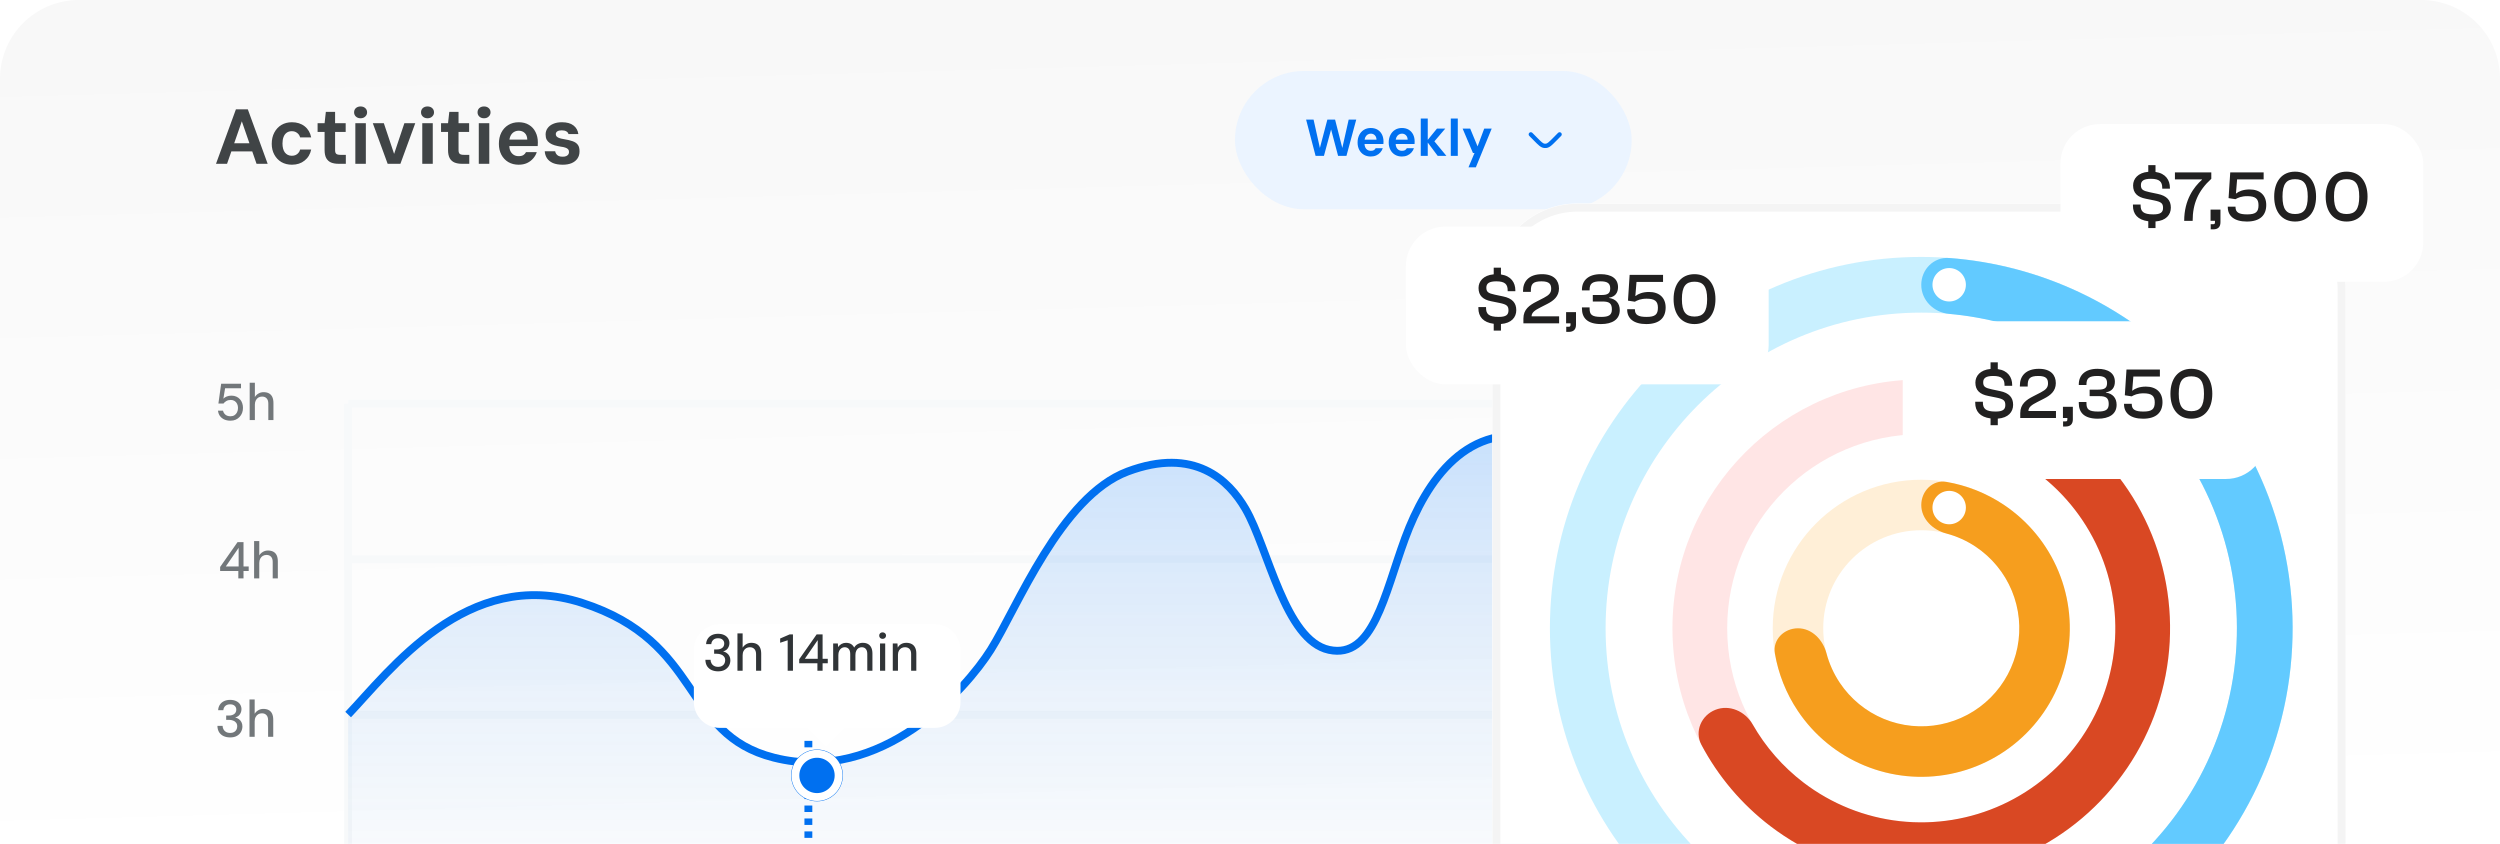 <svg width="317" height="107" viewBox="0 0 317 107" fill="none" xmlns="http://www.w3.org/2000/svg">
<g clip-path="url(#clip0_174_43156)">
<path d="M0 10C0 4.477 4.477 0 10 0H307C312.523 0 317 4.477 317 10V107H0V10Z" fill="url(#paint0_linear_174_43156)"/>
<path d="M27.389 20.768L29.914 13.863H31.424L33.939 20.768H32.528L30.664 15.382L28.79 20.768H27.389ZM28.504 19.199L28.859 18.163H32.37L32.716 19.199H28.504ZM37.011 20.886C36.511 20.886 36.068 20.774 35.679 20.551C35.298 20.32 34.999 20.005 34.782 19.604C34.565 19.203 34.456 18.749 34.456 18.242C34.456 17.697 34.565 17.22 34.782 16.812C34.999 16.398 35.298 16.076 35.679 15.845C36.068 15.615 36.511 15.5 37.011 15.5C37.656 15.5 38.195 15.671 38.629 16.013C39.063 16.355 39.339 16.825 39.458 17.424H38.057C37.991 17.18 37.863 16.99 37.672 16.852C37.488 16.707 37.264 16.635 37.001 16.635C36.751 16.635 36.538 16.697 36.36 16.822C36.183 16.947 36.048 17.128 35.956 17.364C35.864 17.595 35.818 17.871 35.818 18.193C35.818 18.436 35.844 18.657 35.897 18.854C35.949 19.045 36.025 19.206 36.123 19.337C36.229 19.469 36.354 19.571 36.498 19.643C36.65 19.715 36.817 19.752 37.001 19.752C37.179 19.752 37.337 19.722 37.475 19.663C37.62 19.597 37.741 19.505 37.84 19.387C37.945 19.268 38.017 19.127 38.057 18.962H39.458C39.339 19.548 39.06 20.015 38.619 20.363C38.185 20.712 37.649 20.886 37.011 20.886ZM42.895 20.768C42.553 20.768 42.25 20.715 41.987 20.61C41.724 20.498 41.52 20.317 41.376 20.067C41.231 19.811 41.158 19.462 41.158 19.022V16.733H40.271V15.619H41.158L41.316 14.188H42.49V15.619H43.832V16.733H42.49V19.041C42.49 19.265 42.539 19.419 42.638 19.505C42.737 19.59 42.908 19.633 43.151 19.633H43.851V20.768H42.895ZM45.057 20.768V15.619H46.389V20.768H45.057ZM45.718 14.997C45.481 14.997 45.284 14.925 45.126 14.78C44.975 14.636 44.899 14.458 44.899 14.248C44.899 14.024 44.975 13.843 45.126 13.705C45.284 13.567 45.481 13.498 45.718 13.498C45.961 13.498 46.159 13.567 46.31 13.705C46.468 13.843 46.547 14.024 46.547 14.248C46.547 14.458 46.468 14.636 46.31 14.78C46.159 14.925 45.961 14.997 45.718 14.997ZM49.154 20.768L47.27 15.619H48.67L49.973 19.515L51.275 15.619H52.656L50.772 20.768H49.154ZM53.544 20.768V15.619H54.875V20.768H53.544ZM54.205 14.997C53.968 14.997 53.77 14.925 53.613 14.78C53.461 14.636 53.386 14.458 53.386 14.248C53.386 14.024 53.461 13.843 53.613 13.705C53.77 13.567 53.968 13.498 54.205 13.498C54.448 13.498 54.645 13.567 54.796 13.705C54.954 13.843 55.033 14.024 55.033 14.248C55.033 14.458 54.954 14.636 54.796 14.78C54.645 14.925 54.448 14.997 54.205 14.997ZM58.548 20.768C58.206 20.768 57.903 20.715 57.64 20.61C57.377 20.498 57.173 20.317 57.029 20.067C56.884 19.811 56.812 19.462 56.812 19.022V16.733H55.924V15.619H56.812L56.97 14.188H58.143V15.619H59.485V16.733H58.143V19.041C58.143 19.265 58.193 19.419 58.291 19.505C58.39 19.59 58.561 19.633 58.804 19.633H59.505V20.768H58.548ZM60.71 20.768V15.619H62.042V20.768H60.71ZM61.371 14.997C61.135 14.997 60.937 14.925 60.779 14.78C60.628 14.636 60.553 14.458 60.553 14.248C60.553 14.024 60.628 13.843 60.779 13.705C60.937 13.567 61.135 13.498 61.371 13.498C61.615 13.498 61.812 13.567 61.963 13.705C62.121 13.843 62.2 14.024 62.2 14.248C62.2 14.458 62.121 14.636 61.963 14.78C61.812 14.925 61.615 14.997 61.371 14.997ZM65.764 20.886C65.271 20.886 64.834 20.774 64.452 20.551C64.077 20.327 63.785 20.018 63.574 19.623C63.364 19.222 63.258 18.762 63.258 18.242C63.258 17.703 63.36 17.23 63.564 16.822C63.775 16.408 64.067 16.085 64.442 15.855C64.824 15.619 65.267 15.5 65.774 15.5C66.28 15.5 66.714 15.612 67.076 15.836C67.438 16.053 67.714 16.355 67.904 16.743C68.102 17.131 68.2 17.568 68.2 18.055C68.2 18.121 68.197 18.193 68.191 18.272C68.191 18.351 68.187 18.433 68.181 18.519H64.206V17.7H66.859C66.852 17.345 66.747 17.069 66.543 16.871C66.339 16.674 66.083 16.575 65.774 16.575C65.55 16.575 65.346 16.631 65.162 16.743C64.978 16.855 64.834 17.023 64.728 17.246C64.623 17.47 64.57 17.749 64.57 18.085V18.371C64.57 18.666 64.617 18.92 64.709 19.13C64.807 19.341 64.945 19.505 65.123 19.623C65.3 19.742 65.511 19.801 65.754 19.801C66.017 19.801 66.221 19.755 66.366 19.663C66.51 19.571 66.622 19.446 66.701 19.288H68.062C67.97 19.584 67.816 19.854 67.599 20.097C67.388 20.34 67.129 20.534 66.819 20.679C66.51 20.817 66.159 20.886 65.764 20.886ZM71.363 20.886C70.856 20.886 70.435 20.814 70.1 20.669C69.771 20.518 69.521 20.314 69.35 20.057C69.186 19.794 69.094 19.502 69.074 19.18H70.396C70.416 19.304 70.462 19.419 70.534 19.525C70.606 19.63 70.708 19.715 70.84 19.781C70.971 19.84 71.139 19.87 71.343 19.87C71.514 19.87 71.659 19.847 71.777 19.801C71.902 19.748 71.994 19.679 72.053 19.594C72.119 19.502 72.152 19.396 72.152 19.278C72.152 19.127 72.112 19.009 72.033 18.923C71.954 18.837 71.836 18.768 71.678 18.716C71.527 18.663 71.34 18.624 71.116 18.598C70.827 18.552 70.56 18.492 70.317 18.42C70.08 18.348 69.876 18.252 69.706 18.134C69.534 18.015 69.403 17.871 69.311 17.7C69.225 17.522 69.183 17.305 69.183 17.049C69.183 16.753 69.265 16.49 69.429 16.26C69.594 16.023 69.83 15.839 70.139 15.707C70.449 15.569 70.82 15.5 71.254 15.5C71.879 15.5 72.365 15.635 72.714 15.905C73.062 16.168 73.27 16.533 73.335 17H72.083C72.043 16.848 71.951 16.733 71.806 16.654C71.662 16.569 71.471 16.526 71.234 16.526C70.991 16.526 70.804 16.569 70.672 16.654C70.541 16.74 70.475 16.858 70.475 17.009C70.475 17.108 70.504 17.2 70.564 17.286C70.629 17.364 70.735 17.433 70.879 17.493C71.031 17.552 71.234 17.601 71.491 17.641C71.945 17.713 72.319 17.802 72.615 17.907C72.911 18.012 73.132 18.167 73.276 18.371C73.421 18.568 73.49 18.847 73.483 19.209C73.483 19.558 73.395 19.857 73.217 20.107C73.046 20.357 72.799 20.551 72.477 20.689C72.162 20.82 71.79 20.886 71.363 20.886Z" fill="#404446"/>
<rect x="156.593" y="9" width="50.304" height="17.536" rx="8.768" fill="#EBF4FF"/>
<path d="M166.816 19.768L165.613 15.164H166.56L167.362 18.762L168.309 15.164H169.289L170.203 18.762L171.012 15.164H171.972L170.729 19.768H169.67L168.782 16.414L167.875 19.768H166.816ZM173.811 19.846C173.482 19.846 173.191 19.772 172.937 19.623C172.687 19.474 172.492 19.266 172.351 18.998C172.211 18.731 172.141 18.422 172.141 18.071C172.141 17.712 172.211 17.394 172.351 17.117C172.492 16.841 172.687 16.624 172.937 16.466C173.187 16.309 173.478 16.23 173.811 16.23C174.153 16.23 174.445 16.304 174.686 16.453C174.927 16.602 175.111 16.806 175.238 17.065C175.365 17.323 175.429 17.617 175.429 17.946C175.429 17.99 175.427 18.038 175.422 18.091C175.422 18.143 175.42 18.198 175.416 18.255H172.779V17.709H174.541C174.532 17.468 174.46 17.282 174.324 17.15C174.188 17.014 174.02 16.947 173.818 16.947C173.669 16.947 173.533 16.986 173.41 17.065C173.292 17.139 173.195 17.251 173.121 17.4C173.051 17.549 173.016 17.738 173.016 17.966V18.157C173.016 18.354 173.046 18.525 173.108 18.669C173.173 18.814 173.265 18.926 173.384 19.005C173.502 19.084 173.642 19.123 173.805 19.123C173.984 19.123 174.12 19.095 174.212 19.038C174.304 18.976 174.379 18.893 174.436 18.788H175.337C175.276 18.985 175.172 19.165 175.028 19.327C174.888 19.489 174.714 19.616 174.508 19.708C174.302 19.8 174.07 19.846 173.811 19.846ZM177.761 19.846C177.432 19.846 177.14 19.772 176.886 19.623C176.636 19.474 176.441 19.266 176.301 18.998C176.161 18.731 176.09 18.422 176.09 18.071C176.09 17.712 176.161 17.394 176.301 17.117C176.441 16.841 176.636 16.624 176.886 16.466C177.136 16.309 177.428 16.23 177.761 16.23C178.103 16.23 178.394 16.304 178.635 16.453C178.876 16.602 179.061 16.806 179.188 17.065C179.315 17.323 179.378 17.617 179.378 17.946C179.378 17.99 179.376 18.038 179.372 18.091C179.372 18.143 179.37 18.198 179.365 18.255H176.728V17.709H178.491C178.482 17.468 178.41 17.282 178.274 17.15C178.138 17.014 177.969 16.947 177.767 16.947C177.618 16.947 177.482 16.986 177.36 17.065C177.241 17.139 177.145 17.251 177.07 17.4C177 17.549 176.965 17.738 176.965 17.966V18.157C176.965 18.354 176.996 18.525 177.057 18.669C177.123 18.814 177.215 18.926 177.333 19.005C177.452 19.084 177.592 19.123 177.754 19.123C177.934 19.123 178.07 19.095 178.162 19.038C178.254 18.976 178.328 18.893 178.385 18.788H179.286C179.225 18.985 179.122 19.165 178.977 19.327C178.837 19.489 178.664 19.616 178.458 19.708C178.252 19.8 178.019 19.846 177.761 19.846ZM182.302 19.768L180.908 17.9L182.203 16.309H183.256L181.585 18.268V17.565L183.407 19.768H182.302ZM180.152 19.768V15.033H181.039V19.768H180.152ZM183.96 19.768V15.033H184.848V19.768H183.96ZM186.205 21.214L186.968 19.399H186.771L185.462 16.309H186.422L187.356 18.564L188.198 16.309H189.145L187.139 21.214H186.205Z" fill="#0070F0"/>
<path d="M197.954 17.231C198.06 17.123 198.06 16.95 197.952 16.843C197.845 16.736 197.671 16.737 197.565 16.845L196.926 17.489C196.667 17.75 196.489 17.93 196.338 18.051C196.191 18.169 196.097 18.209 196.013 18.22C195.96 18.227 195.906 18.227 195.853 18.22C195.768 18.209 195.674 18.169 195.527 18.051C195.376 17.93 195.198 17.75 194.939 17.489L194.301 16.845C194.194 16.737 194.021 16.736 193.913 16.843C193.806 16.95 193.805 17.123 193.911 17.231L194.561 17.886C194.806 18.133 195.006 18.335 195.184 18.478C195.37 18.627 195.558 18.735 195.784 18.764C195.883 18.776 195.983 18.776 196.082 18.764C196.308 18.735 196.496 18.627 196.681 18.478C196.859 18.335 197.059 18.133 197.304 17.886L197.954 17.231Z" fill="#0070F0"/>
<path d="M44.141 51.195V133.395H206.349" stroke="#F7F9FA" strokeWidth="0.548" strokeLinecap="round"/>
<path d="M44.141 90.65H206.349" stroke="#F7F9FA" strokeWidth="0.548"/>
<path d="M44.141 70.924H206.349" stroke="#F7F9FA" strokeWidth="0.548"/>
<path d="M44.141 51.195H206.349" stroke="#F7F9FA" strokeWidth="0.548"/>
<path d="M44.143 90.605C49.365 85.138 59.241 71.753 73.793 76.44C89.22 81.41 86.328 93.09 98.139 96.072C111.812 99.523 122.486 87.374 125.62 82.404C128.969 77.092 134.491 62.972 142.976 59.791C151.461 56.61 155.814 60.891 157.921 64.513C160.814 69.483 162.935 81.212 168.528 82.404C174.12 83.597 175.519 75.446 178.17 68.24C180.822 61.033 186.101 53.123 195.6 55.743C198.629 56.578 202.209 57.358 204.412 51.566C205.954 47.511 206.282 46.54 206.34 46.323V46.275C206.34 46.275 206.364 46.23 206.34 46.323V133.396H44.143V90.605Z" fill="url(#paint1_linear_174_43156)"/>
<path d="M44.143 90.605C49.365 85.138 59.241 71.753 73.793 76.44C89.22 81.41 86.328 93.09 98.139 96.072C111.812 99.523 122.486 87.374 125.62 82.404C128.969 77.092 134.491 62.972 142.976 59.791C151.461 56.61 155.814 60.891 157.921 64.513C160.814 69.483 162.935 81.212 168.528 82.404C174.12 83.597 175.519 75.446 178.17 68.24C180.822 61.033 186.101 53.123 195.6 55.743C198.629 56.578 202.209 57.358 204.412 51.566C206.615 45.773 206.34 46.275 206.34 46.275" stroke="#0070F0" strokeWidth="0.548" strokeLinecap="round"/>
<g filter="url(#filter0_d_174_43156)">
<path d="M116.313 75.856C118.129 75.856 119.602 77.328 119.602 79.144V85.72C119.601 87.535 118.129 89.008 116.313 89.008H104.861L102.509 91.371L100.156 89.008H89.078C87.262 89.008 85.79 87.535 85.79 85.72V79.144C85.79 77.328 87.262 75.856 89.078 75.856H116.313Z" fill="white"/>
</g>
<path d="M91.052 85.126C90.758 85.126 90.489 85.073 90.243 84.968C90.002 84.858 89.809 84.696 89.664 84.481C89.524 84.262 89.45 83.988 89.441 83.659H90.098C90.103 83.826 90.142 83.977 90.217 84.113C90.291 84.249 90.399 84.359 90.539 84.442C90.684 84.521 90.855 84.56 91.052 84.56C91.249 84.56 91.414 84.523 91.545 84.448C91.681 84.374 91.782 84.273 91.848 84.146C91.918 84.019 91.953 83.876 91.953 83.719C91.953 83.53 91.905 83.377 91.808 83.258C91.716 83.135 91.589 83.046 91.427 82.989C91.269 82.927 91.091 82.897 90.894 82.897H90.552V82.351H90.894C91.179 82.351 91.407 82.285 91.578 82.153C91.749 82.022 91.834 81.836 91.834 81.594C91.834 81.402 91.766 81.244 91.631 81.121C91.499 80.994 91.306 80.93 91.052 80.93C90.789 80.93 90.583 81 90.434 81.141C90.289 81.281 90.208 81.459 90.19 81.673H89.533C89.546 81.415 89.616 81.187 89.743 80.99C89.875 80.788 90.05 80.634 90.269 80.529C90.493 80.42 90.754 80.365 91.052 80.365C91.363 80.365 91.626 80.42 91.841 80.529C92.056 80.634 92.218 80.777 92.328 80.957C92.437 81.136 92.492 81.334 92.492 81.548C92.492 81.715 92.459 81.871 92.393 82.015C92.332 82.16 92.242 82.283 92.124 82.384C92.005 82.484 91.861 82.557 91.69 82.601C91.865 82.636 92.021 82.704 92.157 82.805C92.297 82.905 92.407 83.032 92.486 83.186C92.569 83.339 92.61 83.519 92.61 83.725C92.61 83.975 92.551 84.207 92.433 84.422C92.314 84.633 92.139 84.804 91.907 84.935C91.679 85.062 91.394 85.126 91.052 85.126ZM93.508 85.047V80.312H94.166V82.127C94.28 81.939 94.433 81.79 94.626 81.68C94.819 81.566 95.029 81.509 95.257 81.509C95.534 81.509 95.764 81.559 95.948 81.66C96.136 81.761 96.279 81.915 96.375 82.121C96.472 82.327 96.52 82.585 96.52 82.897V85.047H95.869V82.962C95.869 82.669 95.799 82.447 95.659 82.298C95.518 82.145 95.325 82.068 95.08 82.068C94.913 82.068 94.76 82.107 94.62 82.186C94.484 82.265 94.374 82.381 94.291 82.535C94.207 82.688 94.166 82.872 94.166 83.087V85.047H93.508ZM99.877 85.047V81.187L98.923 81.502V80.963L100.12 80.444H100.547V85.047H99.877ZM103.647 85.047V84.106H101.339V83.594L103.548 80.444H104.305V83.534H104.962V84.106H104.305V85.047H103.647ZM102.056 83.534H103.686V81.167L102.056 83.534ZM105.645 85.047V81.588H106.237L106.277 82.048C106.382 81.882 106.522 81.75 106.698 81.654C106.877 81.557 107.068 81.509 107.27 81.509C107.436 81.509 107.585 81.531 107.717 81.575C107.848 81.619 107.965 81.686 108.065 81.779C108.166 81.871 108.247 81.983 108.309 82.114C108.423 81.917 108.576 81.768 108.769 81.667C108.966 81.562 109.175 81.509 109.394 81.509C109.657 81.509 109.878 81.559 110.058 81.66C110.242 81.761 110.382 81.915 110.479 82.121C110.575 82.322 110.624 82.57 110.624 82.864V85.047H109.972V82.929C109.972 82.644 109.909 82.43 109.782 82.285C109.659 82.14 109.486 82.068 109.262 82.068C109.113 82.068 108.977 82.107 108.855 82.186C108.736 82.261 108.642 82.373 108.572 82.522C108.502 82.671 108.467 82.85 108.467 83.061V85.047H107.809V82.929C107.809 82.644 107.745 82.43 107.618 82.285C107.491 82.14 107.318 82.068 107.099 82.068C106.954 82.068 106.823 82.107 106.704 82.186C106.586 82.261 106.489 82.373 106.415 82.522C106.34 82.671 106.303 82.85 106.303 83.061V85.047H105.645ZM111.587 85.047V81.588H112.244V85.047H111.587ZM111.916 81.009C111.788 81.009 111.683 80.97 111.6 80.891C111.521 80.812 111.482 80.711 111.482 80.588C111.482 80.47 111.521 80.374 111.6 80.299C111.683 80.22 111.788 80.181 111.916 80.181C112.038 80.181 112.141 80.22 112.225 80.299C112.308 80.374 112.35 80.47 112.35 80.588C112.35 80.711 112.308 80.812 112.225 80.891C112.141 80.97 112.038 81.009 111.916 81.009ZM113.204 85.047V81.588H113.796L113.835 82.121C113.932 81.928 114.074 81.779 114.263 81.673C114.451 81.564 114.673 81.509 114.927 81.509C115.186 81.509 115.409 81.559 115.598 81.66C115.786 81.757 115.931 81.906 116.032 82.107C116.137 82.305 116.19 82.555 116.19 82.857V85.047H115.532V82.923C115.532 82.642 115.462 82.43 115.322 82.285C115.181 82.14 114.991 82.068 114.749 82.068C114.587 82.068 114.438 82.105 114.302 82.18C114.171 82.254 114.063 82.364 113.98 82.508C113.901 82.653 113.862 82.829 113.862 83.035V85.047H113.204Z" fill="#303437"/>
<path d="M29.226 53.343C28.914 53.343 28.642 53.288 28.41 53.178C28.182 53.064 28.002 52.913 27.871 52.724C27.744 52.536 27.667 52.319 27.641 52.073H28.279C28.322 52.279 28.425 52.45 28.588 52.586C28.75 52.718 28.965 52.784 29.232 52.784C29.429 52.784 29.598 52.738 29.738 52.645C29.879 52.553 29.986 52.428 30.061 52.271C30.14 52.108 30.179 51.927 30.179 51.725C30.179 51.523 30.14 51.348 30.061 51.199C29.986 51.045 29.881 50.927 29.745 50.844C29.609 50.756 29.449 50.712 29.265 50.712C29.041 50.712 28.853 50.758 28.7 50.85C28.546 50.938 28.425 51.045 28.338 51.172H27.693L28.042 48.66H30.561V49.233H28.542L28.325 50.554C28.43 50.44 28.57 50.348 28.745 50.278C28.921 50.204 29.122 50.166 29.351 50.166C29.583 50.166 29.789 50.208 29.969 50.291C30.148 50.37 30.302 50.482 30.429 50.627C30.556 50.767 30.65 50.931 30.712 51.12C30.777 51.308 30.81 51.508 30.81 51.718C30.81 51.946 30.773 52.159 30.699 52.356C30.624 52.549 30.517 52.72 30.376 52.869C30.24 53.018 30.076 53.134 29.883 53.218C29.69 53.301 29.471 53.343 29.226 53.343ZM31.661 53.264V48.529H32.318V50.344C32.432 50.155 32.586 50.006 32.779 49.897C32.972 49.783 33.182 49.726 33.41 49.726C33.686 49.726 33.916 49.776 34.1 49.877C34.289 49.978 34.431 50.131 34.528 50.337C34.624 50.543 34.673 50.802 34.673 51.113V53.264H34.022V51.179C34.022 50.885 33.952 50.664 33.811 50.515C33.671 50.361 33.478 50.285 33.233 50.285C33.066 50.285 32.913 50.324 32.772 50.403C32.636 50.482 32.527 50.598 32.443 50.752C32.36 50.905 32.318 51.089 32.318 51.304V53.264H31.661Z" fill="#72777A"/>
<path d="M30.22 73.344V72.403H27.912V71.891L30.122 68.74H30.878V71.831H31.535V72.403H30.878V73.344H30.22ZM28.629 71.831H30.26V69.464L28.629 71.831ZM32.219 73.344V68.609H32.876V70.424C32.99 70.236 33.144 70.086 33.337 69.977C33.529 69.863 33.74 69.806 33.968 69.806C34.244 69.806 34.474 69.856 34.658 69.957C34.847 70.058 34.989 70.211 35.086 70.417C35.182 70.624 35.23 70.882 35.23 71.193V73.344H34.579V71.259C34.579 70.965 34.509 70.744 34.369 70.595C34.229 70.442 34.036 70.365 33.79 70.365C33.624 70.365 33.47 70.404 33.33 70.483C33.194 70.562 33.084 70.678 33.001 70.832C32.918 70.985 32.876 71.169 32.876 71.384V73.344H32.219Z" fill="#72777A"/>
<path d="M29.179 93.505C28.885 93.505 28.616 93.452 28.37 93.347C28.129 93.237 27.936 93.075 27.791 92.86C27.651 92.641 27.576 92.367 27.568 92.038H28.225C28.23 92.205 28.269 92.356 28.344 92.492C28.418 92.628 28.526 92.737 28.666 92.821C28.811 92.9 28.982 92.939 29.179 92.939C29.376 92.939 29.541 92.902 29.672 92.827C29.808 92.753 29.909 92.652 29.975 92.525C30.045 92.398 30.08 92.255 30.08 92.097C30.08 91.909 30.032 91.755 29.935 91.637C29.843 91.514 29.716 91.424 29.554 91.368C29.396 91.306 29.218 91.275 29.021 91.275H28.679V90.73H29.021C29.306 90.73 29.534 90.664 29.705 90.532C29.876 90.401 29.961 90.215 29.961 89.973C29.961 89.781 29.893 89.623 29.758 89.5C29.626 89.373 29.433 89.309 29.179 89.309C28.916 89.309 28.71 89.379 28.561 89.52C28.416 89.66 28.335 89.838 28.317 90.052H27.66C27.673 89.794 27.743 89.566 27.87 89.368C28.002 89.167 28.177 89.013 28.396 88.908C28.62 88.799 28.881 88.744 29.179 88.744C29.49 88.744 29.753 88.799 29.968 88.908C30.183 89.013 30.345 89.156 30.455 89.335C30.564 89.515 30.619 89.713 30.619 89.927C30.619 90.094 30.586 90.25 30.52 90.394C30.459 90.539 30.369 90.662 30.251 90.763C30.132 90.863 29.988 90.936 29.817 90.98C29.992 91.015 30.148 91.082 30.284 91.183C30.424 91.284 30.534 91.411 30.613 91.565C30.696 91.718 30.737 91.898 30.737 92.104C30.737 92.354 30.678 92.586 30.56 92.801C30.442 93.011 30.266 93.183 30.034 93.314C29.806 93.441 29.521 93.505 29.179 93.505ZM31.635 93.426V88.691H32.293V90.506C32.407 90.317 32.56 90.168 32.753 90.059C32.946 89.945 33.156 89.888 33.384 89.888C33.66 89.888 33.891 89.938 34.075 90.039C34.263 90.14 34.406 90.293 34.502 90.499C34.599 90.706 34.647 90.964 34.647 91.275V93.426H33.996V91.341C33.996 91.047 33.926 90.826 33.785 90.677C33.645 90.524 33.452 90.447 33.207 90.447C33.04 90.447 32.887 90.486 32.746 90.565C32.611 90.644 32.501 90.76 32.418 90.914C32.334 91.067 32.293 91.251 32.293 91.466V93.426H31.635Z" fill="#72777A"/>
<line x1="102.502" y1="93.939" x2="102.502" y2="133.395" stroke="#0070F0" strokeWidth="0.548" stroke-dasharray="0.82 0.82"/>
<g filter="url(#filter1_d_174_43156)">
<circle cx="102.5" cy="96.132" r="3.288" fill="#0070F0"/>
<circle cx="102.5" cy="96.132" r="2.74" stroke="white" strokeWidth="1.096"/>
</g>
<g filter="url(#filter2_d_174_43156)">
<rect x="190" y="25" width="108.247" height="105" rx="10.825" fill="white"/>
<rect x="190.541" y="25.541" width="107.165" height="103.918" rx="10.284" stroke="#F4F4F4" strokeWidth="1.082"/>
</g>
<path d="M290.704 79.666C290.704 105.672 269.622 126.753 243.616 126.753C217.61 126.753 196.528 105.672 196.528 79.666C196.528 53.66 217.61 32.578 243.616 32.578C269.622 32.578 290.704 53.66 290.704 79.666ZM203.591 79.666C203.591 101.771 221.511 119.69 243.616 119.69C265.721 119.69 283.64 101.771 283.64 79.666C283.64 57.561 265.721 39.641 243.616 39.641C221.511 39.641 203.591 57.561 203.591 79.666Z" fill="#C9F0FF"/>
<path d="M243.616 36.112C243.616 34.162 245.199 32.567 247.144 32.713C252.86 33.142 258.46 34.613 263.665 37.062C269.937 40.013 275.479 44.313 279.898 49.654C284.316 54.994 287.5 61.244 289.224 67.958C290.948 74.672 291.168 81.683 289.87 88.492C288.571 95.3 285.785 101.738 281.711 107.346C277.636 112.953 272.375 117.592 266.301 120.931C260.227 124.271 253.49 126.228 246.573 126.663C240.832 127.024 235.084 126.33 229.611 124.625C227.749 124.045 226.864 121.979 227.582 120.166C228.3 118.352 230.349 117.48 232.219 118.036C236.718 119.372 241.426 119.91 246.129 119.614C252.009 119.244 257.735 117.58 262.898 114.742C268.061 111.904 272.533 107.96 275.996 103.194C279.459 98.428 281.827 92.955 282.931 87.168C284.035 81.381 283.848 75.421 282.383 69.715C280.918 64.008 278.211 58.695 274.455 54.156C270.7 49.616 265.988 45.962 260.658 43.453C256.394 41.447 251.818 40.213 247.143 39.8C245.2 39.628 243.616 38.063 243.616 36.112Z" fill="#62CAFF"/>
<circle cx="247.156" cy="36.109" r="2.119" fill="white"/>
<path d="M275.165 79.666C275.165 97.09 261.04 111.215 243.616 111.215C226.192 111.215 212.067 97.09 212.067 79.666C212.067 62.242 226.192 48.117 243.616 48.117C261.04 48.117 275.165 62.242 275.165 79.666ZM219.008 79.666C219.008 93.257 230.025 104.274 243.616 104.274C257.207 104.274 268.224 93.257 268.224 79.666C268.224 66.075 257.207 55.058 243.616 55.058C230.025 55.058 219.008 66.075 219.008 79.666Z" fill="#FFE5E5"/>
<path d="M243.616 51.59C243.616 49.673 245.174 48.1 247.08 48.31C251.598 48.809 255.97 50.281 259.888 52.64C264.801 55.597 268.815 59.838 271.498 64.906C274.181 69.973 275.432 75.676 275.117 81.402C274.802 87.127 272.932 92.659 269.709 97.401C266.486 102.144 262.032 105.918 256.824 108.319C251.617 110.719 245.854 111.656 240.154 111.026C234.455 110.397 229.034 108.226 224.476 104.748C220.84 101.973 217.863 98.45 215.735 94.432C214.838 92.738 215.727 90.71 217.51 90.004C219.292 89.299 221.288 90.188 222.237 91.853C223.865 94.709 226.055 97.221 228.687 99.23C232.242 101.944 236.47 103.637 240.916 104.127C245.361 104.618 249.857 103.888 253.918 102.016C257.98 100.143 261.455 97.199 263.969 93.5C266.483 89.801 267.941 85.486 268.187 81.02C268.433 76.554 267.457 72.106 265.364 68.153C263.271 64.201 260.14 60.893 256.309 58.586C253.472 56.878 250.33 55.767 247.075 55.304C245.177 55.035 243.616 53.506 243.616 51.59Z" fill="#D94823"/>
<circle cx="247.156" cy="51.648" r="2.119" fill="white"/>
<g filter="url(#filter3_d_174_43156)">
<rect x="242.001" y="40" width="46" height="20" rx="5" fill="white"/>
</g>
<path d="M253.32 53.917H252.403V53.055C251.055 52.89 250.459 52.129 250.459 51.093V50.937H251.431V51.038C251.431 51.799 251.752 52.184 253.036 52.184C253.944 52.184 254.274 51.936 254.274 51.368C254.274 50.809 254.09 50.607 253.146 50.414L252.101 50.203C251.046 50.002 250.478 49.488 250.478 48.516C250.478 47.682 251.074 46.903 252.403 46.783V45.94H253.32V46.802C254.613 46.985 255.145 47.847 255.145 48.81V48.92H254.173V48.819C254.173 48.067 253.843 47.673 252.742 47.673C251.835 47.673 251.468 47.93 251.468 48.471C251.468 49.03 251.716 49.186 252.559 49.369L253.604 49.589C254.76 49.828 255.264 50.405 255.264 51.331C255.264 52.23 254.659 52.982 253.32 53.083V53.917ZM260.697 53H256.167V52.386C256.167 51.221 256.956 50.689 257.818 50.249L258.762 49.763C259.422 49.415 259.688 49.14 259.688 48.617C259.688 48.049 259.477 47.673 258.459 47.673C257.341 47.673 257.112 48.04 257.112 48.883V49.011H256.121V48.865C256.121 47.719 256.837 46.765 258.533 46.765C260.046 46.765 260.678 47.563 260.678 48.581C260.678 49.589 259.991 50.13 259.202 50.534L258.304 50.992C257.68 51.313 257.203 51.606 257.203 52.111H260.697V53ZM261.929 54.082H261.599V53.431H261.901C262.057 53.431 262.14 53.394 262.14 53.193V53H261.581V51.579H262.837V53.174C262.837 53.788 262.507 54.082 261.929 54.082ZM266.011 53.092C264.26 53.092 263.59 52.294 263.59 51.12V50.974H264.562V51.111C264.562 51.881 264.819 52.184 266.029 52.184C267.001 52.184 267.386 51.946 267.386 51.23C267.386 50.46 267.047 50.231 266.194 50.231H264.966V49.406H266.057C266.864 49.406 267.175 49.204 267.175 48.562C267.175 47.92 266.809 47.673 265.947 47.673C264.883 47.673 264.562 47.975 264.562 48.746V48.819H263.59V48.736C263.59 47.563 264.416 46.765 265.956 46.765C267.34 46.765 268.166 47.334 268.166 48.406C268.166 49.112 267.808 49.635 267.029 49.745V49.782C267.872 49.901 268.386 50.451 268.386 51.331C268.386 52.514 267.432 53.092 266.011 53.092ZM271.747 53.092C270.151 53.092 269.326 52.386 269.326 51.258V51.203H270.307V51.258C270.307 51.946 270.766 52.184 271.783 52.184C272.865 52.184 273.223 51.881 273.223 51.02C273.223 50.194 272.829 49.873 271.793 49.873C271.041 49.873 270.601 50.084 270.298 50.258L269.427 50.121L269.638 46.857H273.874V47.746H270.509L270.362 49.534H270.39C270.711 49.268 271.288 49.021 272.095 49.021C273.406 49.021 274.204 49.754 274.204 50.992C274.204 52.267 273.443 53.092 271.747 53.092ZM277.861 53.092C276.21 53.092 275.211 51.872 275.211 49.928C275.211 47.985 276.21 46.765 277.861 46.765C279.511 46.765 280.52 47.985 280.52 49.928C280.52 51.872 279.511 53.092 277.861 53.092ZM277.861 52.138C278.952 52.138 279.465 51.551 279.465 49.928C279.465 48.306 278.952 47.719 277.861 47.719C276.77 47.719 276.265 48.306 276.265 49.928C276.265 51.551 276.77 52.138 277.861 52.138Z" fill="#212020"/>
<g filter="url(#filter4_d_174_43156)">
<rect x="179.001" y="28" width="46" height="20" rx="5" fill="white"/>
</g>
<path d="M190.32 41.917H189.403V41.055C188.055 40.89 187.459 40.129 187.459 39.093V38.937H188.431V39.038C188.431 39.799 188.752 40.184 190.036 40.184C190.944 40.184 191.274 39.936 191.274 39.368C191.274 38.809 191.09 38.607 190.146 38.414L189.101 38.203C188.046 38.002 187.478 37.488 187.478 36.516C187.478 35.682 188.074 34.903 189.403 34.783V33.94H190.32V34.802C191.613 34.985 192.145 35.847 192.145 36.81V36.92H191.173V36.819C191.173 36.067 190.843 35.673 189.742 35.673C188.835 35.673 188.468 35.93 188.468 36.471C188.468 37.03 188.716 37.186 189.559 37.369L190.604 37.589C191.76 37.828 192.264 38.405 192.264 39.331C192.264 40.23 191.659 40.982 190.32 41.083V41.917ZM197.697 41H193.167V40.386C193.167 39.221 193.956 38.689 194.818 38.249L195.762 37.763C196.422 37.415 196.688 37.14 196.688 36.617C196.688 36.049 196.477 35.673 195.459 35.673C194.341 35.673 194.112 36.04 194.112 36.883V37.011H193.121V36.865C193.121 35.719 193.837 34.765 195.533 34.765C197.046 34.765 197.678 35.563 197.678 36.581C197.678 37.589 196.991 38.13 196.202 38.534L195.304 38.992C194.68 39.313 194.203 39.606 194.203 40.111H197.697V41ZM198.929 42.082H198.599V41.431H198.901C199.057 41.431 199.14 41.394 199.14 41.193V41H198.581V39.579H199.837V41.174C199.837 41.788 199.507 42.082 198.929 42.082ZM203.011 41.092C201.26 41.092 200.59 40.294 200.59 39.12V38.974H201.562V39.111C201.562 39.881 201.819 40.184 203.029 40.184C204.001 40.184 204.386 39.946 204.386 39.23C204.386 38.46 204.047 38.231 203.194 38.231H201.966V37.406H203.057C203.864 37.406 204.175 37.204 204.175 36.562C204.175 35.92 203.809 35.673 202.947 35.673C201.883 35.673 201.562 35.975 201.562 36.746V36.819H200.59V36.736C200.59 35.563 201.416 34.765 202.956 34.765C204.34 34.765 205.166 35.334 205.166 36.406C205.166 37.112 204.808 37.635 204.029 37.745V37.782C204.872 37.901 205.386 38.451 205.386 39.331C205.386 40.514 204.432 41.092 203.011 41.092ZM208.747 41.092C207.151 41.092 206.326 40.386 206.326 39.258V39.203H207.307V39.258C207.307 39.946 207.766 40.184 208.783 40.184C209.865 40.184 210.223 39.881 210.223 39.02C210.223 38.194 209.829 37.873 208.793 37.873C208.041 37.873 207.601 38.084 207.298 38.258L206.427 38.121L206.638 34.857H210.874V35.746H207.509L207.362 37.534H207.39C207.711 37.268 208.288 37.021 209.095 37.021C210.406 37.021 211.204 37.754 211.204 38.992C211.204 40.267 210.443 41.092 208.747 41.092ZM214.861 41.092C213.21 41.092 212.211 39.872 212.211 37.928C212.211 35.985 213.21 34.765 214.861 34.765C216.511 34.765 217.52 35.985 217.52 37.928C217.52 39.872 216.511 41.092 214.861 41.092ZM214.861 40.138C215.952 40.138 216.465 39.551 216.465 37.928C216.465 36.306 215.952 35.719 214.861 35.719C213.77 35.719 213.265 36.306 213.265 37.928C213.265 39.551 213.77 40.138 214.861 40.138Z" fill="#212020"/>
<path d="M262.452 79.665C262.452 90.067 254.02 98.5 243.617 98.5C233.215 98.5 224.782 90.067 224.782 79.665C224.782 69.263 233.215 60.83 243.617 60.83C254.02 60.83 262.452 69.263 262.452 79.665ZM231.186 79.665C231.186 86.531 236.752 92.096 243.617 92.096C250.483 92.096 256.048 86.531 256.048 79.665C256.048 72.8 250.483 67.234 243.617 67.234C236.752 67.234 231.186 72.8 231.186 79.665Z" fill="#FFEFD7"/>
<path d="M243.617 64.034C243.617 62.265 245.061 60.804 246.804 61.103C249.395 61.548 251.876 62.532 254.081 64.006C257.179 66.076 259.593 69.017 261.019 72.459C262.444 75.901 262.817 79.688 262.09 83.341C261.364 86.995 259.57 90.351 256.936 92.985C254.302 95.619 250.945 97.413 247.292 98.14C243.638 98.867 239.851 98.494 236.409 97.068C232.968 95.643 230.026 93.228 227.957 90.131C226.483 87.926 225.499 85.444 225.054 82.853C224.755 81.111 226.216 79.667 227.984 79.667C229.753 79.667 231.146 81.124 231.596 82.834C231.945 84.158 232.512 85.422 233.281 86.573C234.647 88.618 236.589 90.211 238.86 91.152C241.132 92.093 243.631 92.339 246.042 91.859C248.454 91.379 250.669 90.196 252.407 88.457C254.146 86.719 255.33 84.504 255.81 82.092C256.289 79.681 256.043 77.181 255.102 74.91C254.161 72.638 252.568 70.697 250.524 69.331C249.373 68.562 248.108 67.995 246.784 67.646C245.074 67.195 243.617 65.802 243.617 64.034Z" fill="#F69E1E"/>
<circle cx="247.156" cy="64.361" r="2.119" fill="white"/>
<g filter="url(#filter5_d_174_43156)">
<rect x="262" y="15" width="46" height="20" rx="5" fill="white"/>
</g>
<path d="M273.319 28.917H272.402V28.055C271.054 27.89 270.458 27.129 270.458 26.093V25.937H271.43V26.038C271.43 26.799 271.751 27.184 273.035 27.184C273.943 27.184 274.273 26.936 274.273 26.368C274.273 25.809 274.089 25.607 273.145 25.414L272.1 25.203C271.045 25.002 270.477 24.488 270.477 23.516C270.477 22.682 271.073 21.903 272.402 21.784V20.94H273.319V21.802C274.612 21.985 275.144 22.847 275.144 23.81V23.92H274.172V23.819C274.172 23.067 273.842 22.673 272.742 22.673C271.834 22.673 271.467 22.93 271.467 23.471C271.467 24.03 271.715 24.186 272.558 24.369L273.603 24.589C274.759 24.828 275.263 25.405 275.263 26.331C275.263 27.23 274.658 27.982 273.319 28.082V28.917ZM278.028 28.009H276.955C276.955 25.332 278.193 23.7 279.21 22.792V22.746H275.781V21.857H280.393V22.673C278.715 24.204 278.028 25.845 278.028 28.009ZM280.648 29.082H280.317V28.431H280.62C280.776 28.431 280.858 28.394 280.858 28.192V28H280.299V26.579H281.555V28.174C281.555 28.788 281.225 29.082 280.648 29.082ZM284.903 28.092C283.307 28.092 282.482 27.386 282.482 26.258V26.203H283.463V26.258C283.463 26.946 283.922 27.184 284.939 27.184C286.021 27.184 286.379 26.881 286.379 26.02C286.379 25.194 285.985 24.873 284.949 24.873C284.197 24.873 283.757 25.084 283.454 25.259L282.583 25.121L282.794 21.857H287.03V22.746H283.665L283.518 24.534H283.546C283.867 24.268 284.444 24.021 285.251 24.021C286.562 24.021 287.36 24.754 287.36 25.992C287.36 27.267 286.599 28.092 284.903 28.092ZM291.017 28.092C289.366 28.092 288.367 26.872 288.367 24.928C288.367 22.985 289.366 21.765 291.017 21.765C292.667 21.765 293.676 22.985 293.676 24.928C293.676 26.872 292.667 28.092 291.017 28.092ZM291.017 27.138C292.108 27.138 292.621 26.551 292.621 24.928C292.621 23.305 292.108 22.719 291.017 22.719C289.926 22.719 289.421 23.305 289.421 24.928C289.421 26.551 289.926 27.138 291.017 27.138ZM297.546 28.092C295.896 28.092 294.897 26.872 294.897 24.928C294.897 22.985 295.896 21.765 297.546 21.765C299.197 21.765 300.205 22.985 300.205 24.928C300.205 26.872 299.197 28.092 297.546 28.092ZM297.546 27.138C298.638 27.138 299.151 26.551 299.151 24.928C299.151 23.305 298.638 22.719 297.546 22.719C296.455 22.719 295.951 23.305 295.951 24.928C295.951 26.551 296.455 27.138 297.546 27.138Z" fill="#212020"/>
</g>
<defs>
<filter id="filter0_d_174_43156" x="74.83" y="65.992" width="60.115" height="41.82" filterUnits="userSpaceOnUse" color-interpolation-filters="sRGB">
<feFlood flood-opacity="0" result="BackgroundImageFix"/>
<feColorMatrix in="SourceAlpha" type="matrix" values="0 0 0 0 0 0 0 0 0 0 0 0 0 0 0 0 0 0 127 0" result="hardAlpha"/>
<feOffset dx="2.192" dy="3.288"/>
<feGaussianBlur stdDeviation="6.576"/>
<feComposite in2="hardAlpha" operator="out"/>
<feColorMatrix type="matrix" values="0 0 0 0 0 0 0 0 0 0 0 0 0 0 0 0 0 0 0.14 0"/>
<feBlend mode="normal" in2="BackgroundImageFix" result="effect1_dropShadow_174_43156"/>
<feBlend mode="normal" in="SourceGraphic" in2="effect1_dropShadow_174_43156" result="shape"/>
</filter>
<filter id="filter1_d_174_43156" x="91.54" y="86.268" width="24.112" height="24.112" filterUnits="userSpaceOnUse" color-interpolation-filters="sRGB">
<feFlood flood-opacity="0" result="BackgroundImageFix"/>
<feColorMatrix in="SourceAlpha" type="matrix" values="0 0 0 0 0 0 0 0 0 0 0 0 0 0 0 0 0 0 127 0" result="hardAlpha"/>
<feOffset dx="1.096" dy="2.192"/>
<feGaussianBlur stdDeviation="4.384"/>
<feComposite in2="hardAlpha" operator="out"/>
<feColorMatrix type="matrix" values="0 0 0 0 0 0 0 0 0 0 0 0 0 0 0 0 0 0 0.2 0"/>
<feBlend mode="normal" in2="BackgroundImageFix" result="effect1_dropShadow_174_43156"/>
<feBlend mode="normal" in="SourceGraphic" in2="effect1_dropShadow_174_43156" result="shape"/>
</filter>
<filter id="filter2_d_174_43156" x="161.43" y="-1.983" width="163.8" height="160.553" filterUnits="userSpaceOnUse" color-interpolation-filters="sRGB">
<feFlood flood-opacity="0" result="BackgroundImageFix"/>
<feColorMatrix in="SourceAlpha" type="matrix" values="0 0 0 0 0 0 0 0 0 0 0 0 0 0 0 0 0 0 127 0" result="hardAlpha"/>
<feOffset dx="-0.794" dy="0.794"/>
<feGaussianBlur stdDeviation="13.888"/>
<feComposite in2="hardAlpha" operator="out"/>
<feColorMatrix type="matrix" values="0 0 0 0 0.971 0 0 0 0 0.971 0 0 0 0 0.971 0 0 0 0.25 0"/>
<feBlend mode="normal" in2="BackgroundImageFix" result="effect1_dropShadow_174_43156"/>
<feBlend mode="normal" in="SourceGraphic" in2="effect1_dropShadow_174_43156" result="shape"/>
</filter>
<filter id="filter3_d_174_43156" x="215.608" y="15.073" width="97.32" height="71.32" filterUnits="userSpaceOnUse" color-interpolation-filters="sRGB">
<feFlood flood-opacity="0" result="BackgroundImageFix"/>
<feColorMatrix in="SourceAlpha" type="matrix" values="0 0 0 0 0 0 0 0 0 0 0 0 0 0 0 0 0 0 127 0" result="hardAlpha"/>
<feOffset dx="-0.733" dy="0.733"/>
<feGaussianBlur stdDeviation="12.83"/>
<feComposite in2="hardAlpha" operator="out"/>
<feColorMatrix type="matrix" values="0 0 0 0 0 0 0 0 0 0 0 0 0 0 0 0 0 0 0.25 0"/>
<feBlend mode="normal" in2="BackgroundImageFix" result="effect1_dropShadow_174_43156"/>
<feBlend mode="normal" in="SourceGraphic" in2="effect1_dropShadow_174_43156" result="shape"/>
</filter>
<filter id="filter4_d_174_43156" x="152.608" y="3.073" width="97.32" height="71.32" filterUnits="userSpaceOnUse" color-interpolation-filters="sRGB">
<feFlood flood-opacity="0" result="BackgroundImageFix"/>
<feColorMatrix in="SourceAlpha" type="matrix" values="0 0 0 0 0 0 0 0 0 0 0 0 0 0 0 0 0 0 127 0" result="hardAlpha"/>
<feOffset dx="-0.733" dy="0.733"/>
<feGaussianBlur stdDeviation="12.83"/>
<feComposite in2="hardAlpha" operator="out"/>
<feColorMatrix type="matrix" values="0 0 0 0 0 0 0 0 0 0 0 0 0 0 0 0 0 0 0.25 0"/>
<feBlend mode="normal" in2="BackgroundImageFix" result="effect1_dropShadow_174_43156"/>
<feBlend mode="normal" in="SourceGraphic" in2="effect1_dropShadow_174_43156" result="shape"/>
</filter>
<filter id="filter5_d_174_43156" x="235.607" y="-9.927" width="97.32" height="71.32" filterUnits="userSpaceOnUse" color-interpolation-filters="sRGB">
<feFlood flood-opacity="0" result="BackgroundImageFix"/>
<feColorMatrix in="SourceAlpha" type="matrix" values="0 0 0 0 0 0 0 0 0 0 0 0 0 0 0 0 0 0 127 0" result="hardAlpha"/>
<feOffset dx="-0.733" dy="0.733"/>
<feGaussianBlur stdDeviation="12.83"/>
<feComposite in2="hardAlpha" operator="out"/>
<feColorMatrix type="matrix" values="0 0 0 0 0 0 0 0 0 0 0 0 0 0 0 0 0 0 0.25 0"/>
<feBlend mode="normal" in2="BackgroundImageFix" result="effect1_dropShadow_174_43156"/>
<feBlend mode="normal" in="SourceGraphic" in2="effect1_dropShadow_174_43156" result="shape"/>
</filter>
<linearGradient id="paint0_linear_174_43156" x1="167.5" y1="-3.71268e-07" x2="170.48" y2="106.987" gradientUnits="userSpaceOnUse">
<stop stop-color="#F8F8F8"/>
<stop offset="1" stop-color="white"/>
</linearGradient>
<linearGradient id="paint1_linear_174_43156" x1="125.247" y1="46.264" x2="125.247" y2="133.396" gradientUnits="userSpaceOnUse">
<stop stop-color="#0077FF" stop-opacity="0.25"/>
<stop offset="1" stop-color="#D9D9D9" stop-opacity="0"/>
</linearGradient>
<clipPath id="clip0_174_43156">
<path d="M0 10C0 4.477 4.477 0 10 0H307C312.523 0 317 4.477 317 10V107H0V10Z" fill="white"/>
</clipPath>
</defs>
</svg>
